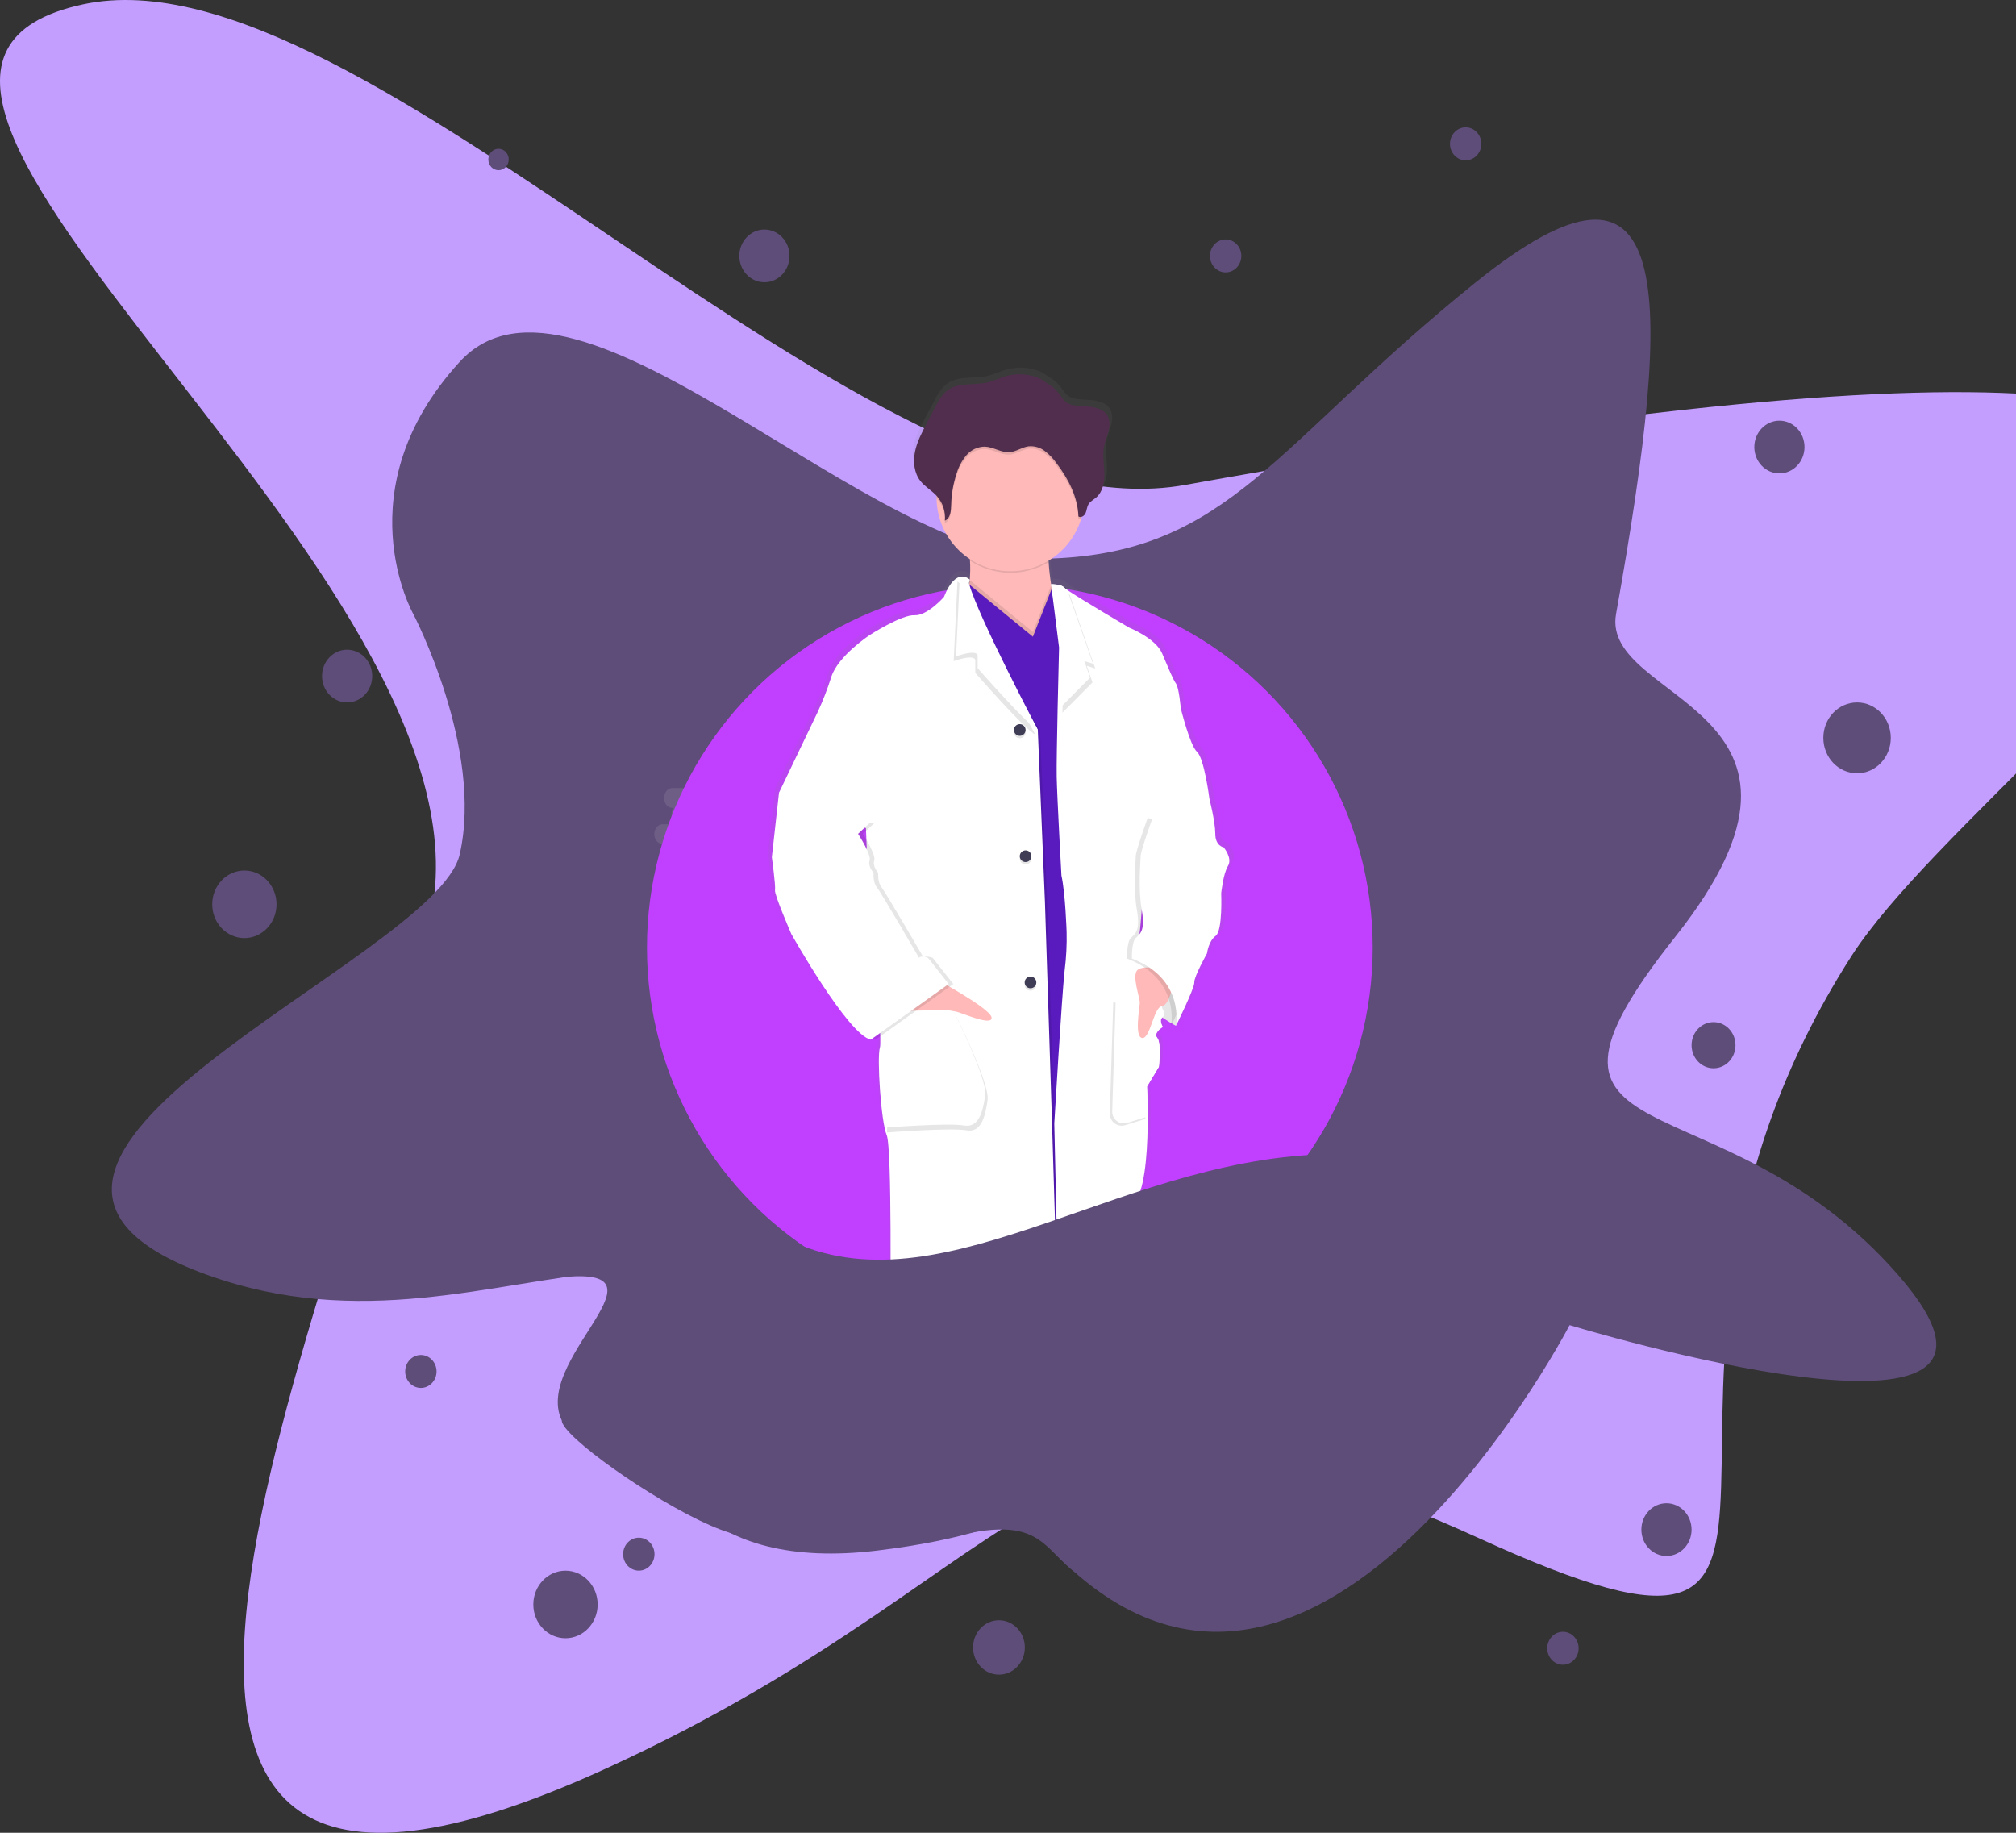 <svg width="1100" height="1000" viewBox="0 0 1100 1000" fill="none" xmlns="http://www.w3.org/2000/svg">
<rect x="0" y="0" width="1100" height="1000" fill="#333333" stroke="none"/>
<g clip-path="url(#clip0_119:211)">
<path d="M234.777 501.044C277.145 314.694 -133.392 40.85 45.297 2.372C199.416 -30.816 473.095 295.781 646.498 264.619C1577.91 97.239 1096.39 386.895 1010 522C855.926 762.95 1042.81 946.981 806.564 839.093C570.316 731.205 576.724 852.362 330.645 964.962C-15.166 1123.2 188.191 705.947 234.777 501.044Z" fill="#C39EFF"/>
<path d="M574.169 304.731C477.17 308.398 314.629 127.696 250.836 197.41C187.044 267.123 225.494 335 225.494 335C225.494 335 263.944 408.382 250.836 466.171C237.728 523.961 -55.016 634.948 112.767 695.487C280.55 756.027 395.9 590.919 546.206 811.064C696.511 1031.21 856.427 723.006 856.427 723.006C856.427 723.006 1133.44 807.394 1035.57 695.487C937.698 583.581 814.48 636.781 914.102 511.116C1013.72 385.451 873.1 383.463 881.771 335C914.102 154.298 914.102 66.241 804.87 154.299C695.639 242.356 671.169 301.063 574.169 304.731Z" fill="#5E4D79"/>
<path opacity="0.1" d="M400.381 439.134H399.394C400.178 438.107 400.609 436.774 400.603 435.394V435.394C400.649 434.019 400.228 432.678 399.433 431.667C398.638 430.656 397.533 430.056 396.362 430H366.632C365.461 430.056 364.357 430.656 363.561 431.667C362.766 432.678 362.345 434.019 362.391 435.394V435.394C362.345 436.77 362.766 438.11 363.561 439.122C364.357 440.133 365.461 440.732 366.632 440.789H367.627C366.84 441.815 366.406 443.148 366.41 444.529C366.39 445.695 366.697 446.837 367.284 447.779C367.87 448.721 368.703 449.411 369.655 449.743H361.097C359.972 449.886 358.931 450.513 358.175 451.503C357.418 452.493 357 453.776 357 455.106C357 456.436 357.418 457.719 358.175 458.709C358.931 459.698 359.972 460.325 361.097 460.469H390.828C391.999 460.412 393.103 459.813 393.898 458.802C394.693 457.79 395.114 456.45 395.069 455.074C395.098 453.907 394.798 452.761 394.217 451.814C393.636 450.866 392.806 450.17 391.854 449.833H400.412C401.545 449.699 402.595 449.076 403.359 448.084C404.123 447.093 404.546 445.803 404.546 444.466C404.546 443.128 404.123 441.839 403.359 440.847C402.595 439.855 401.545 439.232 400.412 439.098L400.381 439.134Z" fill="white"/>
<ellipse cx="545.066" cy="898.881" rx="14.123" ry="14.834" fill="#5E4D79"/>
<ellipse cx="272.012" cy="87.024" rx="5.564" ry="5.844" fill="#5E4D79"/>
<ellipse cx="189.409" cy="368.88" rx="13.695" ry="14.385" fill="#5E4D79"/>
<ellipse cx="417.098" cy="139.62" rx="13.695" ry="14.385" fill="#5E4D79"/>
<ellipse cx="970.91" cy="243.911" rx="13.695" ry="14.385" fill="#5E4D79"/>
<ellipse cx="909.28" cy="834.598" rx="13.695" ry="14.385" fill="#5E4D79"/>
<ellipse cx="934.96" cy="570.272" rx="11.984" ry="12.587" fill="#5E4D79"/>
<ellipse cx="1013.28" cy="402.596" rx="18.403" ry="19.33" fill="#5E4D79"/>
<ellipse cx="133.345" cy="493.403" rx="17.547" ry="18.431" fill="#5E4D79"/>
<ellipse cx="852.787" cy="899.33" rx="8.56" ry="8.99" fill="#5E4D79"/>
<ellipse cx="799.717" cy="78.484" rx="8.56" ry="8.99" fill="#5E4D79"/>
<ellipse cx="229.642" cy="748.287" rx="8.56" ry="8.99" fill="#5E4D79"/>
<ellipse cx="348.56" cy="847.99" rx="8.56" ry="8.99" fill="#5E4D79"/>
<ellipse cx="668.754" cy="139.62" rx="8.56" ry="8.99" fill="#5E4D79"/>
<ellipse cx="308.547" cy="875.431" rx="17.547" ry="18.431" fill="#5E4D79"/>
<g clip-path="url(#clip1_119:211)">
<circle cx="551" cy="517" r="198" fill="#C13FFF"/>
<path d="M670.146 459.922C670.146 459.922 665.503 459.274 665.503 452.521C665.503 445.767 662.179 433.122 662.179 433.122C662.179 433.122 659.304 411.118 655.332 407.629C651.361 404.141 646.258 383.658 646.258 383.658C646.258 383.658 645.386 372.544 643.607 370.151C641.827 367.759 639.423 361.901 635.876 353.545C632.329 345.189 617.574 339.462 617.574 339.462C617.574 339.462 590.834 323.952 583.257 318.896C582.564 318.477 581.916 317.987 581.324 317.434C580.004 315.714 574.253 315.678 574.253 315.678C573.652 311.872 573.075 307.511 572.886 303.563C572.886 303.139 572.886 302.714 572.886 302.29C581.336 297.295 587.7 289.42 590.811 280.11C590.952 279.662 591.07 279.202 591.2 278.742C591.717 278.583 592.194 278.315 592.6 277.958C593.007 277.6 593.332 277.161 593.557 276.668C594.228 275.148 594.252 273.38 595.1 271.954C596.09 270.28 597.976 269.385 599.461 268.135C603.208 264.942 604.175 259.579 603.998 254.712C603.88 250.752 603.244 246.768 603.491 242.844C603.491 242.514 603.491 242.184 603.562 241.854C603.633 241.276 603.715 240.675 603.821 240.109C604.399 237.187 605.659 234.429 606.367 231.529C607.074 228.63 607.144 225.366 605.495 222.867C603.079 219.202 598.047 218.471 593.627 218.153C588.619 217.729 584.199 218.271 580.935 214.11C579.438 211.937 577.75 209.902 575.891 208.029C575.231 207.416 568.82 203.492 568.82 203.244C562.548 200.327 555.431 199.779 548.786 201.7C545.451 202.667 542.328 204.246 538.946 205.035C531.686 206.756 523.319 204.894 517.144 209.054C513.703 211.411 511.64 215.171 509.708 218.813C508.136 221.814 506.541 224.82 504.923 227.829C502.307 232.767 499.667 237.788 498.571 243.256C498.342 244.451 498.196 245.66 498.135 246.874V246.874C498.135 247.31 498.135 247.746 498.135 248.182C498.135 248.371 498.135 248.56 498.135 248.748C498.135 249.149 498.135 249.55 498.206 249.927C498.276 250.304 498.206 250.41 498.288 250.657C498.371 250.905 498.394 251.459 498.465 251.836C498.536 252.213 498.677 252.885 498.818 253.392C498.818 253.616 498.96 253.828 499.031 254.052C499.101 254.276 499.29 254.841 499.443 255.23C499.596 255.619 499.608 255.643 499.702 255.843C499.879 256.256 500.091 256.656 500.303 257.022C500.398 257.175 500.468 257.328 500.563 257.481C500.886 258.033 501.248 258.561 501.647 259.061C504.157 262.207 507.881 264.211 510.627 267.157C510.627 267.275 510.627 267.393 510.627 267.511C510.627 267.829 510.627 268.147 510.627 268.477C510.795 275.049 512.566 281.48 515.787 287.211C519.007 292.942 523.58 297.799 529.105 301.359C529.105 301.807 529.164 302.266 529.188 302.726C529.418 306.22 529.374 309.728 529.058 313.215C528.577 312.651 527.976 312.202 527.299 311.9C526.622 311.598 525.887 311.452 525.146 311.471C524.639 311.446 524.132 311.489 523.637 311.601L523.531 311.518V311.624C520.939 312.261 517.745 314.959 514.693 322.632C514.693 322.632 505.406 333.097 498.335 332.661C491.264 332.225 473.363 343.563 473.363 343.563C473.363 343.563 455.898 354.889 452.151 366.439C450.056 372.99 447.54 379.399 444.62 385.626L422.971 430.081L419 465.438C419 465.438 421.204 481.124 420.768 483.528C420.332 485.933 429.83 507.5 429.83 507.5C429.83 507.5 461.213 562.633 474.035 565.462L474.954 564.825C475.505 565.103 476.087 565.317 476.687 565.462L479.326 563.611C479.49 565.683 479.419 567.767 479.114 569.822C477.358 575.279 479.786 610.801 482.874 617.766C485.961 624.731 484.865 716.069 484.865 716.069L484.429 724.119C484.429 724.119 484.429 724.378 484.535 724.826L484.429 726.735L484.747 726.9C485.078 729.461 484.97 732.06 484.429 734.585C483.321 738.12 482.874 748.103 482.874 748.103C482.874 748.103 474.035 804.532 478.23 815.87C482.426 827.207 485.973 839.629 485.973 839.629C485.973 839.629 490.392 853.772 486.185 856.129C481.978 858.486 470.064 862.67 472.491 868.551C474.73 873.996 483.227 888.587 484.488 890.72L484.382 891.898L482.65 910.673C482.93 913.152 483.603 915.57 484.641 917.838C486.539 921.94 490.216 926.171 497.239 925.711C498.418 925.629 499.773 925.499 501.105 925.322C513.938 923.59 529.73 917.862 529.73 917.862C528.911 917.343 528.163 916.721 527.503 916.012V916.012C526.872 915.401 526.372 914.667 526.034 913.857C525.695 913.046 525.526 912.176 525.535 911.297C525.723 907.868 519.324 891.592 517.721 887.573L517.356 886.677C517.356 886.677 531.946 871.415 529.518 857.909C529.518 857.909 513.373 848.48 518.688 843.295C524.003 838.109 533.501 823.259 533.501 823.259C533.501 823.259 533.937 767.69 533.501 759.405C533.047 753.642 533.32 747.845 534.314 742.151C534.491 741.302 534.703 740.466 534.927 739.629C542.284 740.739 549.713 741.302 557.153 741.314C559.872 741.314 562.621 741.259 565.403 741.149C565.403 741.935 565.438 742.783 565.509 743.695C566.122 757.46 567.265 781.609 568.196 790.578C569.515 803.424 576.81 838.085 576.81 838.085C576.81 838.085 562.892 847.007 579.238 869.034C579.238 869.034 579.238 877.001 578.154 878.168C576.995 881.948 576.063 885.792 575.361 889.683C574.677 893.819 574.394 898.027 575.502 900.195C578.154 905.405 594.063 904.98 594.063 904.98C594.191 904.951 594.321 904.931 594.452 904.921C597.455 904.604 600.491 904.889 603.383 905.759C606.274 906.629 608.963 908.067 611.293 909.989C617.338 914.845 640.271 912.723 652.704 911.168C657.572 910.543 660.824 909.989 660.824 909.989C660.981 909.438 661.037 908.863 660.989 908.292V908.292C660.86 905.24 658.467 898.545 642.251 892.57C642.251 892.57 627.002 882.317 627.214 873.383H626.872H625.116C626.224 873.348 627.002 873.348 627.002 873.348C627.002 873.348 621.027 851.556 623.466 849.777C625.906 847.997 618.599 823.848 618.599 823.848C618.599 823.848 614.416 783.306 614.18 780.478C614.195 778.04 614.569 775.618 615.288 773.288L614.18 751.049C614.18 751.049 613.968 743.659 614.18 741.255C614.156 739.168 613.991 737.085 613.685 735.021C613.579 734.196 613.473 733.335 613.355 732.487C619.071 731.037 622.783 729.705 622.783 729.705L622.123 652.333C626.978 642.905 627.874 622.209 627.85 607.548C627.85 598.119 627.426 591.142 627.426 591.142L634.061 580.311C634.061 580.311 635.593 567.347 633.165 564.507C632.093 563.222 632.576 561.891 633.46 560.795C633.925 560.413 634.417 560.067 634.933 559.757C634.875 559.675 634.824 559.589 634.78 559.498C635.243 559.111 635.736 558.76 636.253 558.449C636.253 558.449 633.896 554.796 636.005 553.252C637.985 554.595 639.753 555.668 641.096 556.434C641.002 557.294 640.908 557.789 640.908 557.789L641.474 556.611C642.77 557.341 643.559 557.789 643.559 557.789C643.559 557.789 653.954 537.082 653.73 534.041C653.506 531.001 660.801 518.131 660.801 518.131C660.801 518.131 661.684 511.366 665.668 508.537C669.651 505.709 668.755 485.214 668.755 485.214C668.755 485.214 669.863 474.536 672.515 470.187C675.166 465.838 670.146 459.922 670.146 459.922ZM471.266 450.835L471.466 455.773C470.287 453.876 469.439 452.521 469.439 452.521L471.266 450.835Z" fill="url(#paint0_linear_119:211)"/>
<path d="M644.172 548.832L641.627 559.675C641.627 559.675 621.239 549.245 617.574 536.045C613.909 522.845 623.714 517.812 623.714 517.812L642.723 525.85L644.172 548.832Z" fill="white"/>
<path opacity="0.1" d="M644.172 548.832L641.627 559.675C641.627 559.675 621.239 549.245 617.574 536.045C613.909 522.845 623.714 517.812 623.714 517.812L642.723 525.85L644.172 548.832Z" fill="black"/>
<path d="M557.731 359.344C542.175 353.298 522.164 333.322 527.161 323.988C528.265 321.63 528.924 319.089 529.105 316.492C529.427 312.965 529.474 309.419 529.247 305.885C528.896 300.093 528.199 294.328 527.161 288.619C527.161 288.619 575.726 289.715 572.898 296.869C572.073 298.979 571.931 302.62 572.167 306.686C572.403 310.752 572.98 315.384 573.593 319.285C574.43 324.624 575.29 328.714 575.29 328.714C575.29 328.714 572.308 332.874 570.576 333.098C568.844 333.322 580.051 368.007 557.731 359.344Z" fill="#FFB9B9"/>
<path opacity="0.1" d="M572.898 296.904C572.073 299.014 571.932 302.656 572.167 306.722C565.662 310.639 558.184 312.642 550.592 312.5C543 312.358 535.602 310.078 529.247 305.92C528.896 300.128 528.2 294.363 527.161 288.654C527.161 288.654 575.727 289.75 572.898 296.904Z" fill="black"/>
<path d="M591.647 270.882C591.775 281.575 587.651 291.881 580.181 299.533C572.71 307.185 562.507 311.555 551.815 311.684C541.122 311.812 530.817 307.687 523.165 300.216C515.514 292.746 511.144 282.541 511.016 271.848C511.016 271.518 511.016 271.212 511.016 270.882C511.016 260.186 515.264 249.928 522.827 242.364C530.39 234.801 540.648 230.552 551.343 230.552C562.039 230.552 572.296 234.801 579.859 242.364C587.422 249.928 591.671 260.186 591.671 270.882H591.647Z" fill="#FFB9B9"/>
<path opacity="0.1" d="M557.731 359.345C542.175 353.299 522.164 333.322 527.161 323.988C528.265 321.63 528.924 319.089 529.105 316.492L550.4 334.006L563.576 344.813L573.593 319.321C574.43 324.66 575.29 328.749 575.29 328.749C575.29 328.749 572.308 332.909 570.576 333.133C568.844 333.357 580.051 368.007 557.731 359.345Z" fill="black"/>
<path d="M612.801 436.74L595.018 735.504L571.825 737.024L511.758 563.788L521.61 358.118L523.696 314.665L550.401 336.598L563.576 347.405L573.888 321.159L593.062 337.871L612.801 436.74Z" fill="#591BBE"/>
<path opacity="0.1" d="M579.191 740.502C530.873 748.751 486.621 725.098 486.621 725.098L487.045 717.084C487.045 717.084 488.142 626.229 485.101 619.263C482.061 612.298 479.692 577.024 481.412 571.638C483.133 566.252 475.131 484.931 475.131 484.931L473.835 451.932L426.354 432.639L447.566 388.408C450.431 382.208 452.895 375.83 454.944 369.315C458.632 357.824 475.756 346.545 475.756 346.545C475.756 346.545 493.315 335.278 500.256 335.703C507.198 336.127 516.295 325.732 516.295 325.732C523.013 308.608 529.094 316.304 529.094 316.304C529.094 317.129 529.094 316.304 528.764 318.837C526.407 337.635 566.876 397.035 567.453 398.095L571.354 491.979L575.255 610.789L579.191 740.502Z" fill="black"/>
<path d="M577.894 740.502C529.577 748.751 485.313 725.098 485.313 725.098L485.749 717.084C485.749 717.084 486.833 626.229 483.793 619.263C480.752 612.298 478.384 576.989 480.116 571.555C481.848 566.122 473.799 484.884 473.799 484.884L472.491 451.885L425.022 432.592L446.235 388.36C449.092 382.162 451.556 375.789 453.612 369.28C457.301 357.824 474.483 346.534 474.483 346.534C474.483 346.534 492.042 335.266 498.972 335.691C505.901 336.115 515.046 325.732 515.046 325.732C521.775 308.608 529.188 316.304 529.188 316.304C529.188 317.129 528.481 317.482 528.858 318.837C534.043 337.07 565.674 397.035 566.251 398.095L570.152 491.979L573.97 610.848L577.894 740.502Z" fill="white"/>
<path opacity="0.1" d="M564.873 400.746C559.676 398.577 532.146 367.145 532.146 367.145V359.991C531.144 357.634 525.181 359.072 520.361 360.722L522.435 317.269L524.792 319.225C529.942 337.445 564.307 399.697 564.873 400.746Z" fill="black"/>
<path d="M566.18 398.153C560.971 395.972 533.442 364.552 533.442 364.552V357.386C532.44 355.029 526.489 356.467 521.657 358.117L523.696 314.711L526.053 316.656C531.25 334.852 565.603 397.092 566.18 398.153Z" fill="white"/>
<path opacity="0.1" d="M486.622 554.902C487.27 554.902 520.22 551.438 520.22 551.438C520.22 551.438 540.172 590.683 538.864 600.218C537.555 609.752 535.187 618.214 527.161 616.718C519.136 615.221 483.97 617.896 483.97 617.896L486.622 554.902Z" fill="black"/>
<path d="M485.313 552.297C485.973 552.297 518.923 548.832 518.923 548.832C518.923 548.832 538.863 588.137 537.567 597.565C536.271 606.994 533.878 615.562 525.865 614.065C517.851 612.568 482.662 615.244 482.662 615.244L485.313 552.297Z" fill="white"/>
<path d="M510.144 533.924C510.144 533.924 540.383 550.188 541.032 555.138C541.68 560.088 525.641 552.969 522.176 552.097C519.894 551.555 517.573 551.193 515.235 551.013L492.125 551.638L510.144 533.924Z" fill="#FFB9B9"/>
<path opacity="0.1" d="M556.423 402.773C558.18 402.773 559.604 401.349 559.604 399.591C559.604 397.834 558.18 396.409 556.423 396.409C554.665 396.409 553.241 397.834 553.241 399.591C553.241 401.349 554.665 402.773 556.423 402.773Z" fill="black"/>
<path d="M556.423 401.476C558.18 401.476 559.604 400.052 559.604 398.294C559.604 396.537 558.18 395.112 556.423 395.112C554.665 395.112 553.241 396.537 553.241 398.294C553.241 400.052 554.665 401.476 556.423 401.476Z" fill="#3F3D56"/>
<path opacity="0.1" d="M562.279 540.523C564.037 540.523 565.461 539.099 565.461 537.341C565.461 535.584 564.037 534.159 562.279 534.159C560.522 534.159 559.097 535.584 559.097 537.341C559.097 539.099 560.522 540.523 562.279 540.523Z" fill="black"/>
<path d="M562.279 539.216C564.037 539.216 565.461 537.791 565.461 536.034C565.461 534.276 564.037 532.852 562.279 532.852C560.522 532.852 559.097 534.276 559.097 536.034C559.097 537.791 560.522 539.216 562.279 539.216Z" fill="#3F3D56"/>
<path opacity="0.1" d="M559.604 471.648C561.362 471.648 562.786 470.224 562.786 468.466C562.786 466.709 561.362 465.284 559.604 465.284C557.847 465.284 556.422 466.709 556.422 468.466C556.422 470.224 557.847 471.648 559.604 471.648Z" fill="black"/>
<path d="M559.604 470.353C561.362 470.353 562.786 468.928 562.786 467.17C562.786 465.413 561.362 463.988 559.604 463.988C557.847 463.988 556.422 465.413 556.422 467.17C556.422 468.928 557.847 470.353 559.604 470.353Z" fill="#3F3D56"/>
<path d="M632.953 550.353C632.953 550.353 635.121 553.606 632.953 555.067C630.785 556.528 633.165 560.276 633.165 560.276C633.165 560.276 627.756 563.435 630.136 566.299C632.517 569.162 631.008 582.021 631.008 582.021L624.503 592.851C624.503 592.851 624.892 599.793 624.916 609.174C624.916 623.812 624.055 644.39 619.294 653.771L619.931 730.743C619.931 730.743 597.151 739.075 578.083 736.529L575.255 613.017C575.255 613.017 579.379 542.975 580.9 529.539C581.789 522.564 582.152 515.532 581.984 508.502C581.984 508.502 581.336 487.477 579.155 477.73C579.155 477.73 576.798 435.443 576.563 423.74C576.457 418.142 576.751 401.807 577.081 386.274C577.447 369.291 577.859 353.274 577.859 353.274L573.558 319.226C573.558 319.226 577.859 318.802 579.155 320.522C579.736 321.065 580.367 321.55 581.041 321.972C588.477 326.993 614.71 342.432 614.71 342.432C614.71 342.432 629.229 348.207 632.706 356.48C636.182 364.754 638.598 370.623 640.283 372.98C641.968 375.337 642.888 386.415 642.888 386.415C642.888 386.415 647.884 406.805 651.785 410.258C655.686 413.711 658.491 435.632 658.491 435.632L624.02 462.739C624.02 462.739 620.991 507.83 620.343 509.575C619.695 511.319 632.953 550.353 632.953 550.353Z" fill="white"/>
<path d="M634.261 550.352C634.261 550.352 636.418 553.605 634.261 555.066C632.104 556.528 634.461 560.275 634.461 560.275C634.461 560.275 629.052 563.434 631.433 566.298C633.813 569.162 632.305 582.02 632.305 582.02L625.823 592.851C625.823 592.851 626.212 599.792 626.247 609.174C626.247 623.811 625.387 644.389 620.626 653.77L621.274 730.742C621.274 730.742 598.494 739.074 579.426 736.529L576.61 613.016C576.61 613.016 580.723 542.974 582.255 529.539C583.146 522.564 583.504 515.531 583.327 508.501C583.327 508.501 582.679 487.476 580.511 477.729C580.511 477.729 578.154 435.443 577.906 423.74C577.8 418.142 578.095 401.807 578.425 386.273C578.79 369.29 579.203 353.274 579.203 353.274L573.522 318.766C573.522 318.766 579.202 318.766 580.511 320.522C581.086 321.071 581.718 321.556 582.396 321.971V321.971C589.821 326.992 616.054 342.431 616.054 342.431C616.054 342.431 630.537 348.206 634.073 356.479C637.608 364.753 639.965 370.622 641.65 372.979C643.335 375.336 644.255 386.415 644.255 386.415C644.255 386.415 649.251 406.804 653.152 410.257C657.053 413.71 659.87 435.631 659.87 435.631L625.399 462.738C625.399 462.738 622.37 507.83 621.71 509.574C621.05 511.318 634.261 550.352 634.261 550.352Z" fill="white"/>
<path opacity="0.1" d="M592.979 363.281L596.102 372.355L579.709 388.855C580.075 371.872 580.487 355.856 580.487 355.856L574.807 321.359C574.807 321.359 580.487 321.359 581.795 323.115C582.37 323.664 583.003 324.15 583.681 324.565V324.565L597.61 364.742L592.979 363.281Z" fill="black"/>
<path d="M591.647 360.676L594.77 369.739L578.389 386.239C578.743 369.256 579.167 353.24 579.167 353.24L573.475 318.731C573.475 318.731 579.167 318.731 580.463 320.487C581.041 321.033 581.673 321.519 582.349 321.937V321.937L596.361 362.149L591.647 360.676Z" fill="white"/>
<path opacity="0.1" d="M591.647 270.882C591.652 275.129 590.984 279.349 589.667 283.386C589.445 283.424 589.218 283.416 589 283.363C588.781 283.31 588.575 283.214 588.395 283.08C588.076 272.473 582.867 262.502 576.445 254.029C574.638 251.473 572.453 249.207 569.963 247.311C567.443 245.419 564.309 244.533 561.172 244.824C557.636 245.307 554.513 247.712 550.942 248.018C546.229 248.407 542.01 245.142 537.331 244.989C535.429 245.005 533.552 245.427 531.826 246.228C530.1 247.029 528.566 248.19 527.326 249.633C524.866 252.534 523.039 255.919 521.964 259.568C520.111 265.105 519.102 270.89 518.97 276.728C518.911 280.028 518.593 284.164 515.529 285.366C515.761 282.941 515.486 280.494 514.721 278.181C513.956 275.868 512.718 273.74 511.086 271.931L511.016 271.848C511.016 271.518 511.016 271.212 511.016 270.882C511.016 260.186 515.264 249.928 522.827 242.364C530.39 234.801 540.648 230.552 551.343 230.552C562.039 230.552 572.296 234.801 579.859 242.364C587.422 249.928 591.671 260.186 591.671 270.882H591.647Z" fill="black"/>
<path d="M568.077 206.851C561.954 203.97 554.988 203.425 548.491 205.319C545.227 206.285 542.151 207.853 538.839 208.642C531.769 210.351 523.519 208.501 517.45 212.638C514.08 214.995 512.053 218.719 510.167 222.349L505.453 231.318C502.884 236.232 500.291 241.229 499.219 246.639C498.147 252.049 498.795 258.106 502.224 262.467C504.711 265.626 508.411 267.617 511.122 270.599C512.75 272.417 513.984 274.552 514.747 276.871C515.51 279.189 515.784 281.64 515.553 284.07C518.617 282.891 518.923 278.731 518.994 275.431C519.126 269.594 520.135 263.809 521.987 258.271C523.063 254.622 524.889 251.238 527.349 248.336C528.589 246.892 530.123 245.729 531.848 244.926C533.574 244.124 535.451 243.699 537.355 243.681C542.068 243.846 546.299 247.11 550.966 246.71C554.501 246.415 557.636 244.011 561.195 243.528C564.333 243.231 567.469 244.118 569.987 246.014C572.478 247.905 574.661 250.171 576.456 252.732C582.891 261.218 588.112 271.141 588.418 281.784C589.75 282.75 591.671 281.477 592.331 279.969C592.991 278.46 593.014 276.692 593.851 275.254C594.817 273.593 596.667 272.697 598.117 271.448C601.794 268.277 602.713 262.938 602.572 258.095C602.43 253.251 601.487 248.336 602.407 243.575C602.96 240.664 604.21 237.918 604.893 235.03C605.577 232.143 605.659 228.902 604.045 226.415C601.688 222.773 596.726 222.043 592.401 221.701C587.487 221.277 583.091 221.819 579.957 217.682C578.481 215.526 576.826 213.499 575.007 211.624C574.359 211 568.077 207.11 568.077 206.851Z" fill="#512E4E"/>
<path opacity="0.1" d="M439.954 455.385L427.65 432.627L423.75 467.748C423.75 467.748 425.918 483.352 425.482 485.745C425.046 488.137 434.368 509.587 434.368 509.587C434.368 509.587 465.161 564.449 477.736 567.265L520.161 536.906L508.895 522.598C508.895 522.598 504.994 521.078 504.016 522.598C504.016 522.598 483.086 486.605 480.929 484.012C478.773 481.419 479.185 476.198 479.185 476.198C479.185 476.198 475.933 472.733 477.017 469.48C478.101 466.228 470.794 454.961 470.794 454.961L477.512 448.679L439.954 455.385Z" fill="black"/>
<path d="M428.299 430.021L425.046 432.626L421.145 467.747C421.145 467.747 423.314 483.351 422.878 485.744C422.442 488.136 431.775 509.586 431.775 509.586C431.775 509.586 462.557 564.448 475.131 567.264L517.627 536.905L506.349 522.597C506.349 522.597 502.449 521.077 501.47 522.597C501.47 522.597 480.552 486.604 478.384 484.011C476.216 481.418 476.652 476.197 476.652 476.197C476.652 476.197 473.399 472.732 474.483 469.48C475.567 466.227 468.19 454.96 468.19 454.96L474.908 448.678L428.299 430.021Z" fill="white"/>
<path opacity="0.1" d="M630.137 567.654C632.494 570.518 631.009 583.388 631.009 583.388L624.503 594.148C624.503 594.148 624.892 601.102 624.916 610.483L613.98 613.901C612.99 614.209 611.94 614.277 610.919 614.097C609.898 613.918 608.934 613.497 608.108 612.87C607.283 612.242 606.619 611.427 606.172 610.491C605.726 609.555 605.51 608.526 605.542 607.489L607.439 546.676L632.953 556.422C630.785 557.931 633.165 561.632 633.165 561.632C633.165 561.632 627.756 564.79 630.137 567.654Z" fill="black"/>
<path d="M631.433 566.357C633.79 569.209 632.305 582.079 632.305 582.079L625.823 592.851C625.823 592.851 626.212 599.793 626.247 609.174L615.111 612.651C614.144 612.954 613.118 613.022 612.12 612.848C611.121 612.674 610.179 612.263 609.372 611.651C608.564 611.038 607.915 610.241 607.478 609.326C607.042 608.412 606.83 607.406 606.861 606.393L608.759 545.367L634.261 555.137C632.081 556.646 634.462 560.347 634.462 560.347C634.462 560.347 629.052 563.493 631.433 566.357Z" fill="white"/>
<path d="M639.895 537.342C639.895 537.342 638.162 548.408 633.825 549.056C629.489 549.705 627.544 566.959 623.219 566.358C618.894 565.757 621.758 550.306 621.911 547.312C622.064 544.319 617.197 531.92 620.827 529.103C624.456 526.287 636.006 529.103 636.006 529.103L639.895 537.342Z" fill="#FFB9B9"/>
<path opacity="0.1" d="M649.063 452.132L657.23 435.632C657.23 435.632 660.495 448.207 660.495 454.925C660.495 461.643 665.044 462.303 665.044 462.303C665.044 462.303 670.028 468.195 667.4 472.497C664.772 476.799 663.724 487.453 663.724 487.453C663.724 487.453 664.584 507.83 660.683 510.647C656.782 513.464 655.91 520.193 655.91 520.193C655.91 520.193 648.757 532.981 648.981 536.021C649.205 539.062 639.011 559.651 639.011 559.651C639.011 559.651 643.996 534.065 614.946 523.01C614.946 523.01 614.722 514.336 616.891 511.955C619.059 509.574 622.441 508.419 620.32 496.445C618.199 484.471 619.707 470.034 619.707 467.146C619.707 464.259 626.213 446.262 626.213 446.262L649.063 452.132Z" fill="black"/>
<path d="M652.693 433.274L659.835 435.632C659.835 435.632 663.099 448.207 663.099 454.924C663.099 461.642 667.648 462.302 667.648 462.302C667.648 462.302 672.633 468.195 670.005 472.497C667.377 476.798 666.317 487.453 666.317 487.453C666.317 487.453 667.189 507.83 663.288 510.647C659.387 513.463 658.574 520.193 658.574 520.193C658.574 520.193 651.421 532.98 651.644 536.021C651.868 539.062 641.663 559.651 641.663 559.651C641.663 559.651 646.648 534.065 617.598 523.01C617.598 523.01 617.386 514.335 619.554 511.955C621.723 509.574 625.105 508.419 622.984 496.445C620.863 484.471 622.371 470.034 622.371 467.146C622.371 464.259 628.876 446.262 628.876 446.262L652.693 433.274Z" fill="white"/>
</g>
<path d="M732.069 629.733C615.833 628.234 517.857 715.382 433.5 678C349.143 640.618 290.386 868.653 478.316 846.062C666.245 823.471 560.432 730.962 661.823 757.334C763.214 783.707 848.305 631.233 732.069 629.733Z" fill="#5E4D79"/>
<path d="M362.5 762.479C504 915 306.5 791.979 306.5 774.979C289.5 738.979 381 683.5 291.5 699C291.5 687.954 372.455 669.479 383.5 669.479C394.546 669.479 416 745.979 362.5 762.479Z" fill="#5E4D79"/>
<path d="M592.5 825.785C592.5 830.751 603.607 864.785 598.879 864.785C568.5 852.5 575.5 825.785 525 837.354C525 832.388 579.212 816.795 583.94 816.795C588.667 816.795 592.5 820.82 592.5 825.785Z" fill="#5E4D79"/>
</g>
<defs>
<linearGradient id="paint0_linear_119:211" x1="223770" y1="637924" x2="223770" y2="191697" gradientUnits="userSpaceOnUse">
<stop stop-color="#808080" stop-opacity="0.25"/>
<stop offset="0.54" stop-color="#808080" stop-opacity="0.12"/>
<stop offset="1" stop-color="#808080" stop-opacity="0.1"/>
</linearGradient>
<clipPath id="clip0_119:211">
<rect width="1100" height="1000" fill="white"/>
</clipPath>
<clipPath id="clip1_119:211">
<rect width="518" height="518" fill="white" transform="translate(291 183)"/>
</clipPath>
</defs>
</svg>
